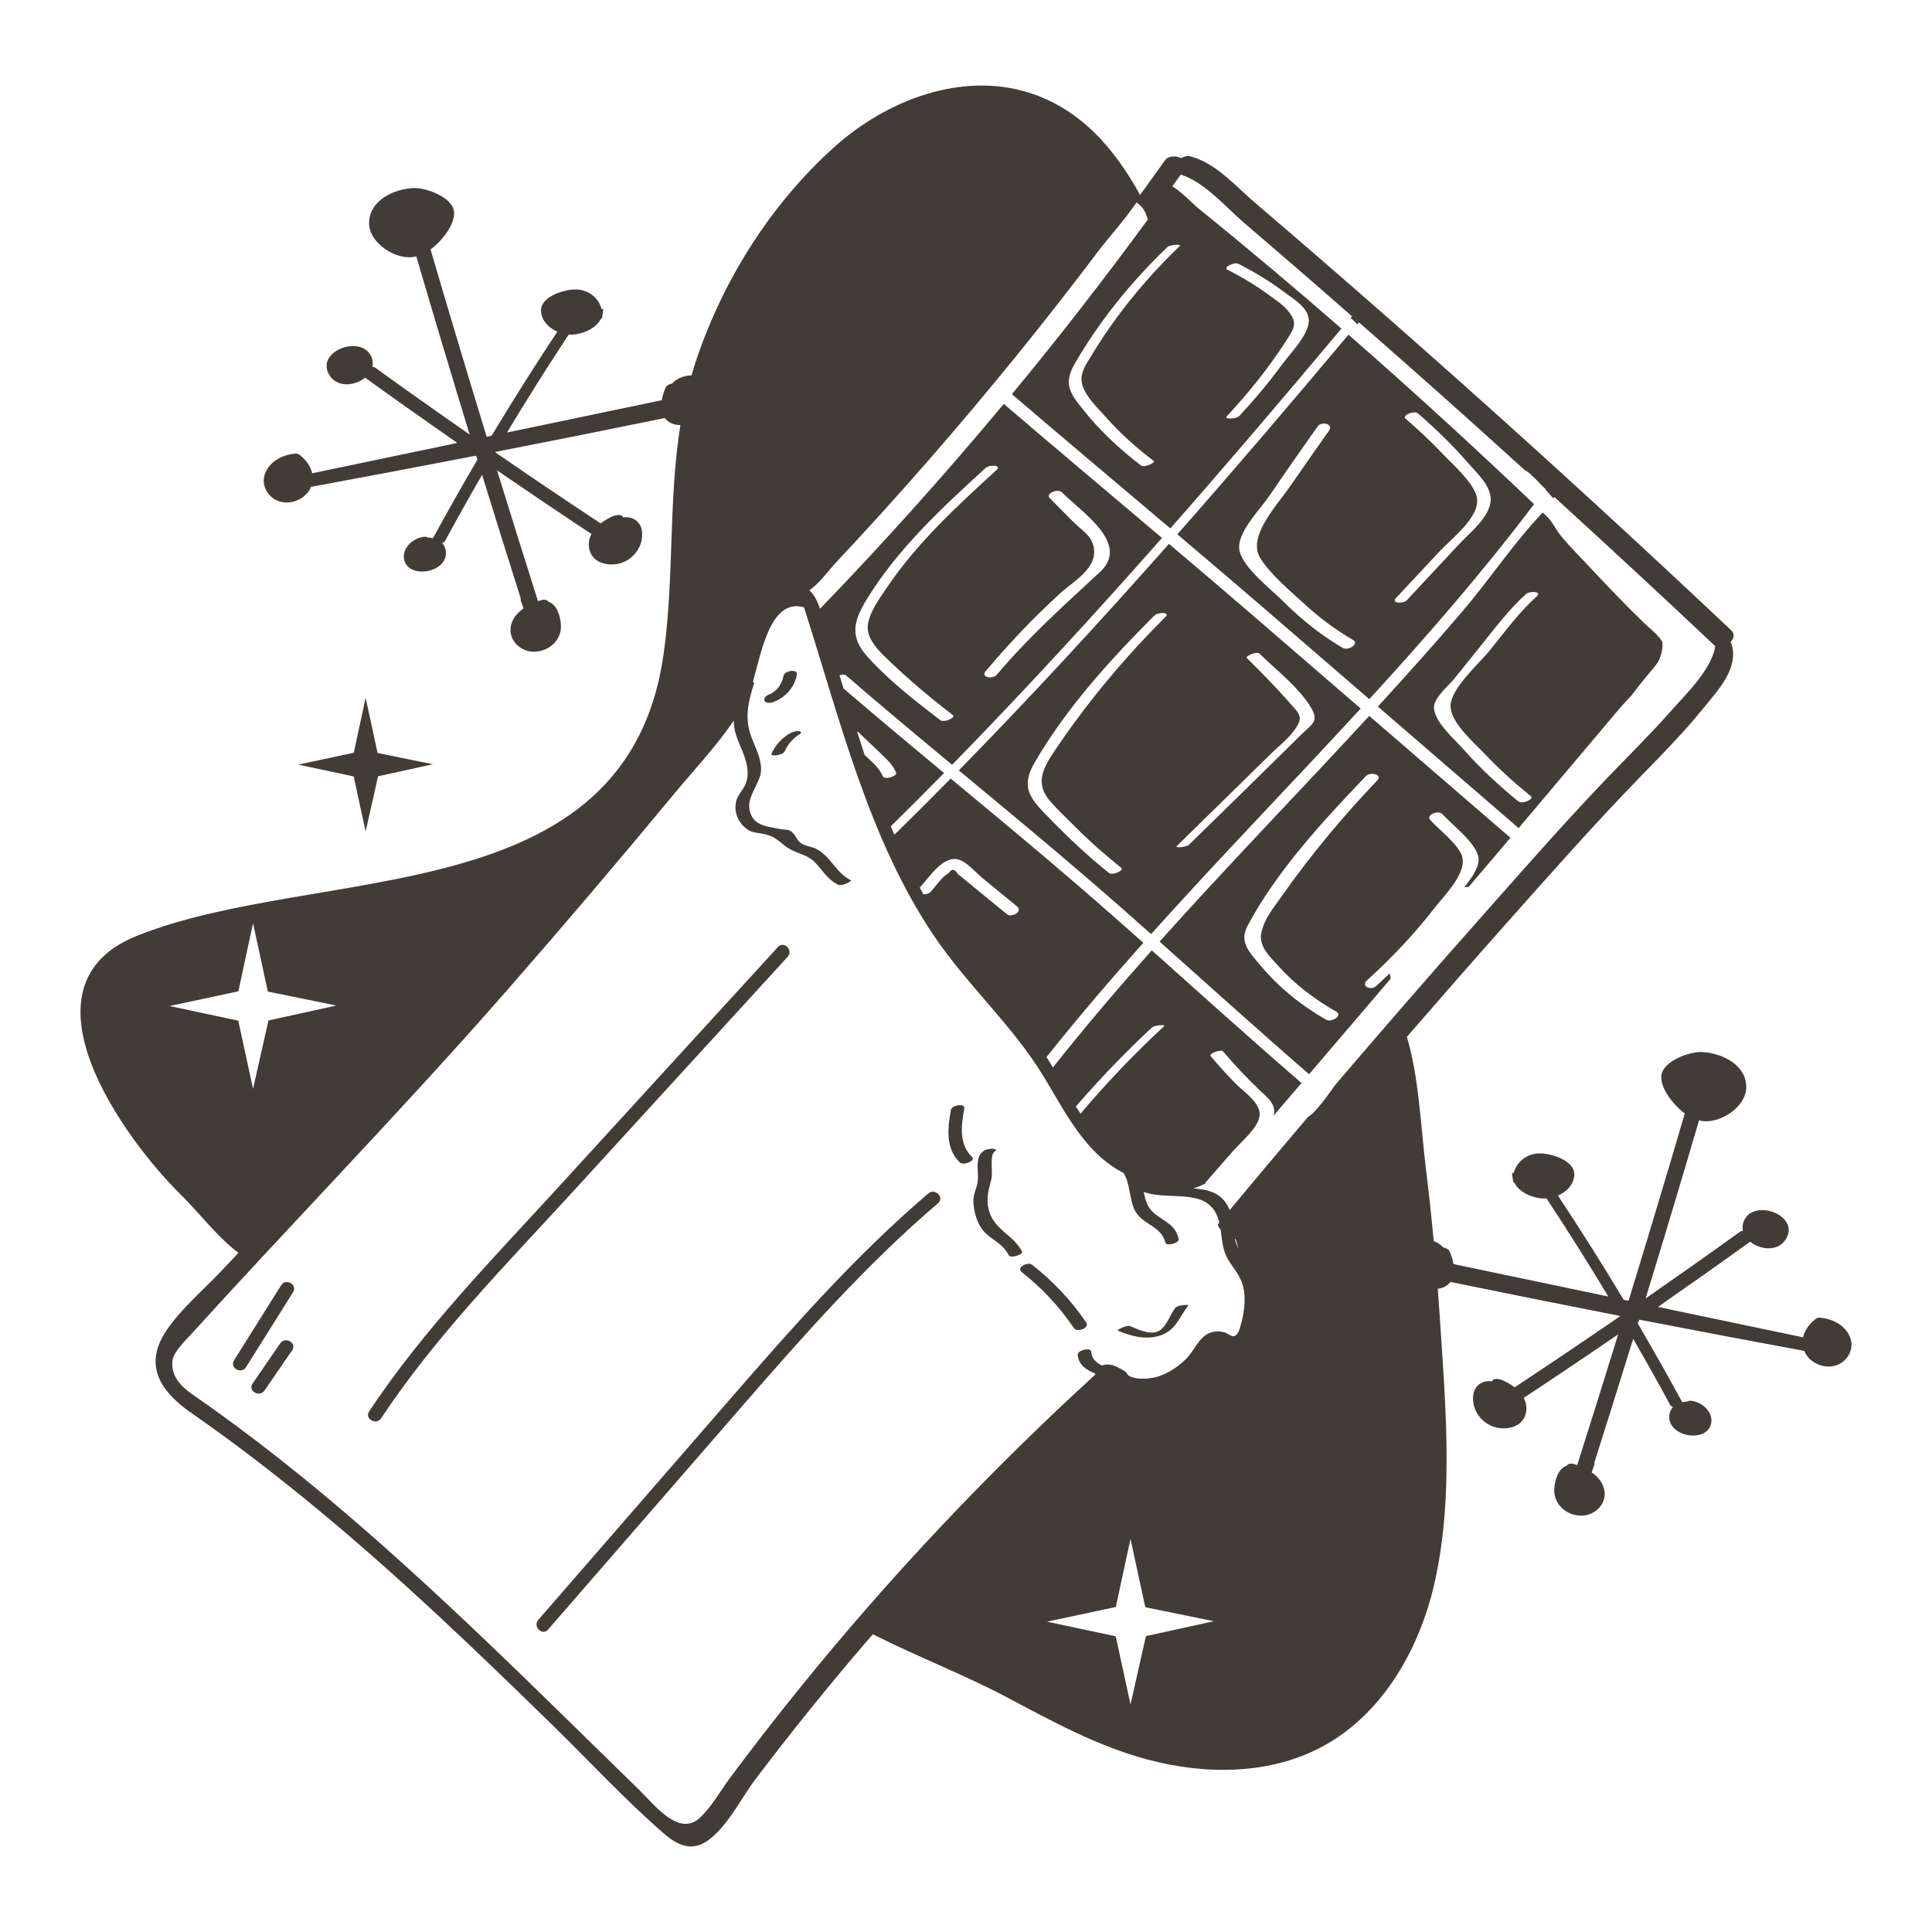 <?xml version="1.0" encoding="utf-8"?>
<!-- Generator: Adobe Illustrator 23.0.3, SVG Export Plug-In . SVG Version: 6.00 Build 0)  -->
<svg version="1.1" id="Capa_1" xmlns="http://www.w3.org/2000/svg" xmlns:xlink="http://www.w3.org/1999/xlink" x="0px" y="0px"
	 viewBox="0 0 1200 1200" enable-background="new 0 0 1200 1200" xml:space="preserve">
<g>
	<path fill="#423C37" d="M1149.348,831.248c-2.501-7.412-10.231-11.797-17.676-12.664c-1.234-0.262-2.436-0.233-3.28,0.208
		c-0.501,0.186-0.917,0.475-1.176,0.88c-3.612,2.863-6.368,6.732-7.31,10.971c-30.046-6.297-60.092-12.594-90.138-18.891
		c19.203-13.355,38.32-26.835,57.294-40.52c6.265,5.125,17.085,6.326,22.023-1.329c8.781-13.612-15.045-24.249-24.134-14.524
		c-0.236,0.251-0.322,0.516-0.328,0.785c-0.277,0.173-0.521,0.38-0.685,0.658c-1.576,2.672-1.902,5.27-1.373,7.643
		c-0.707,0.069-1.373,0.266-1.923,0.663c-19.378,13.982-38.906,27.75-58.524,41.389c11.279-36.82,22.333-73.709,33.196-110.656
		c0.286,0.074,0.57,0.169,0.857,0.231c11.377,2.468,28.057-8.119,28.45-20.284c0.463-14.334-15.02-21.72-27.36-22.354
		c-7.407-0.381-20.448,4.517-24.281,11.278c-4.783,8.437,6.636,21.929,13.469,26.869c-11.414,38.845-23.053,77.623-34.927,116.329
		c-1.015-0.213-2.029-0.425-3.044-0.638c-13.118-21.858-26.728-43.42-40.809-64.691c5.231-2.266,9.58-6.526,10.114-12.322
		c0.852-9.242-13.479-13.552-20.436-13.87c-8.163-0.372-15.162,4.606-17.094,12.047c-0.664,0.058-1.098,0.212-1.091,0.488
		c0.032,1.256,0.241,2.427,0.575,3.527c-0.003,0.325-0.022,0.643-0.007,0.973c0.023,0.506,0.394,0.956,0.97,1.345
		c2.952,5.522,9.688,8.642,15.973,9.506c1.256,0.172,2.581,0.185,3.926,0.08c13.205,20.048,25.995,40.351,38.346,60.918
		c-32.044-6.716-64.088-13.431-96.132-20.147c-0.495-2.934-1.503-5.835-2.644-8.276c-0.441-0.944-2.016-1.649-3.749-2.065
		c-1.478-1.603-3.225-2.895-5.513-3.765c-0.12-0.046-0.257-0.089-0.382-0.134c-1.448-15.358-3.106-30.697-4.979-46.009
		c-3.158-25.811-4.188-55.544-11.711-80.882c20.517-23.673,41.133-47.26,61.956-70.665c27.576-30.994,55.051-62.165,84.01-91.882
		c13.176-13.521,26.451-27.015,38.315-41.726c8.941-11.085,21.975-24.501,17.383-39.697c-0.102-0.34-0.346-0.741-0.674-1.171
		c2.028-2.23,2.849-5.142,0.54-7.319c-55.643-52.462-111.996-104.166-169.094-155.041c-28.205-25.13-56.587-50.061-85.141-74.794
		c-13.929-12.064-27.901-24.08-41.913-36.048c-11.957-10.212-24.397-24.777-40.195-28.631c-1.664-0.406-3.605,0.148-5.372,1.166
		c-3.205-1.595-7.98-1.542-10.012,1.323c-5.131,7.234-10.338,14.411-15.554,21.581c-0.008-0.024,0.013-0.076,0.001-0.097
		c-16.024-29.103-37.226-53.427-68.991-63.445c-41.762-13.171-88.329,4.465-120.886,33.75
		c-40.674,36.586-70.844,85.293-87.379,137.319c-0.476,1.496-0.862,3.001-1.303,4.501c-2.307-0.021-4.743,0.627-6.6,1.333
		c-2.289,0.87-4.036,2.161-5.515,3.763c-1.733,0.416-3.309,1.119-3.75,2.063c-1.142,2.44-2.151,5.341-2.647,8.274
		c-32.047,6.702-64.094,13.402-96.141,20.104c12.361-20.561,25.161-40.858,38.374-60.9c1.345,0.106,2.67,0.094,3.926-0.078
		c6.286-0.861,13.023-3.978,15.977-9.499c0.576-0.389,0.947-0.839,0.97-1.345c0.015-0.33-0.004-0.648-0.007-0.973
		c0.335-1.1,0.544-2.271,0.577-3.527c0.007-0.276-0.427-0.43-1.091-0.489c-1.928-7.441-8.925-12.423-17.088-12.055
		c-6.958,0.314-21.29,4.618-20.443,13.86c0.531,5.796,4.879,10.058,10.109,12.326c-14.091,21.264-27.71,42.82-40.838,64.672
		c-1.015,0.212-2.029,0.424-3.044,0.637c-11.856-38.711-23.478-77.494-34.874-116.344c6.835-4.937,18.26-18.424,13.481-26.863
		c-3.83-6.763-16.868-11.666-24.276-11.289c-12.34,0.628-27.827,8.007-27.37,22.342c0.388,12.166,17.063,22.76,28.441,20.297
		c0.286-0.062,0.571-0.157,0.857-0.23c10.847,36.951,21.884,73.845,33.146,110.67c-19.611-13.648-39.133-27.424-58.505-41.416
		c-0.549-0.397-1.215-0.595-1.922-0.664c0.53-2.373,0.205-4.971-1.37-7.644c-0.164-0.278-0.408-0.485-0.684-0.658
		c-0.005-0.269-0.092-0.534-0.327-0.785c-9.084-9.728-32.915,0.898-24.14,14.514c4.934,7.657,15.755,6.462,22.022,1.339
		c18.968,13.693,38.079,27.182,57.276,40.545c-30.049,6.284-60.098,12.567-90.147,18.851c-0.94-4.239-3.694-8.109-7.305-10.974
		c-0.259-0.406-0.675-0.695-1.176-0.881c-0.844-0.44-2.045-0.47-3.279-0.209c-7.445,0.864-15.177,5.245-17.681,12.656
		c-2.261,6.692,1.57,13.831,7.959,16.469c7.111,2.935,16.049-0.306,19.913-6.904c0.338-0.577,0.622-1.157,0.864-1.739
		c34.106-6.279,68.178-12.736,102.225-19.329c0.146,0.102,0.292,0.205,0.438,0.307c0.218,0.709,0.439,1.418,0.657,2.128
		c-9.457,16.105-18.643,32.371-27.58,48.784c-1.039-0.238-2.11-0.365-3.181-0.378c-1.401-1.104-4.526-0.138-5.856,0.353
		c-5.669,2.087-10.862,8.133-8.531,14.528c2.069,5.676,8.798,6.895,14.081,5.93c6.139-1.12,12.133-5.359,11.467-12.254
		c-0.202-2.093-1.04-3.775-2.264-5.083c0.804-0.358,1.444-0.797,1.728-1.32c7.489-13.827,15.185-27.531,23.043-41.14
		c7.91,25.628,15.904,51.229,24.015,76.795c-0.116,0.477-0.099,0.991,0.091,1.531c0.546,1.554,1.093,3.109,1.639,4.663
		c-3.944,2.755-7.095,6.427-7.934,11.293c-1.501,8.713,6.397,15.837,14.712,15.613c9.085-0.244,16.922-7.18,16.442-16.516
		c-0.283-5.511-2.596-13.01-7.658-14.468c-0.719-1.104-2.329-1.761-4.715-1.036c-0.611,0.185-1.238,0.416-1.861,0.634
		c-8.593-27.045-17.05-54.132-25.418-81.247c19.44,13.322,38.973,26.506,58.643,39.492c-1.55,2.915-2.169,6.238-1.233,9.899
		c2.157,8.437,12.086,10.422,19.426,8.178c8.3-2.537,14.248-10.893,13.181-19.676c-0.8-6.583-6.276-9.5-11.677-8.675
		c-0.055-0.154-0.103-0.307-0.205-0.464c-1.146-1.775-4.751-0.905-6.257-0.263c-2.571,1.097-5.214,2.595-7.549,4.445
		c-21.973-14.521-43.806-29.249-65.492-44.19c0.045-0.075,0.09-0.15,0.135-0.226c35.111-6.838,70.185-13.871,105.23-21.042
		c0.932,1.235,2.185,2.309,3.847,3.14c1.765,0.883,3.765,1.228,5.818,1.211c-7.509,46.7-3.789,94.499-10.356,141.702
		C389.65,568.142,198.253,536.01,85.144,581.221c-77.512,30.983-7.714,126.712,27.591,161.225
		c9.681,9.464,22.923,26.603,35.398,35.714c-3.791,4-7.552,8.029-11.354,12.019c-11.129,11.678-24.495,22.945-33.516,36.387
		c-14.519,21.634-3.246,37.948,15.501,50.988c54.433,37.864,104.929,80.831,153.441,125.958
		c23.878,22.211,47.315,44.892,70.647,67.673c23,22.457,45.151,46.495,69.402,67.594c8.101,7.048,17.036,11.453,26.853,4.791
		c12.369-8.393,21.213-26.689,30.143-38.491c21.791-28.796,44.465-56.924,67.976-84.333c1.638-1.908,3.311-3.785,4.957-5.686
		c0.658,0.333,1.313,0.671,1.972,1.002c26.701,13.412,55.031,24.267,81.151,38.116c28.194,14.95,55.955,30.207,86.988,38.58
		c36.006,9.716,76.074,9.768,108.933-7.87c36.803-19.755,59.78-59.192,69.353-99.849c6.841-29.053,8.39-59.507,7.819-89.977
		c-0.478-25.542-2.447-51.096-4.039-75.848c-0.401-6.256-0.867-12.507-1.341-18.758c1.406-0.162,2.775-0.471,4.014-1.09
		c1.662-0.83,2.916-1.903,3.848-3.138c35.042,7.187,70.112,14.235,105.221,21.089c0.045,0.076,0.09,0.151,0.135,0.226
		c-21.693,14.932-43.533,29.649-65.512,44.16c-2.334-1.851-4.977-3.351-7.547-4.448c-1.505-0.643-5.11-1.514-6.257,0.26
		c-0.102,0.157-0.15,0.31-0.205,0.464c-5.4-0.827-10.878,2.087-11.681,8.669c-1.071,8.783,4.873,17.141,13.172,19.682
		c7.339,2.248,17.269,0.267,19.43-8.169c0.938-3.661,0.321-6.984-1.228-9.9c19.675-12.977,39.215-26.152,58.661-39.466
		c-8.38,27.111-16.849,54.194-25.454,81.235c-0.623-0.218-1.251-0.449-1.861-0.634c-2.386-0.726-3.996-0.071-4.716,1.034
		c-5.063,1.456-7.379,8.954-7.665,14.464c-0.483,9.335,7.35,16.275,16.435,16.523c8.314,0.228,16.216-6.893,14.719-15.607
		c-0.836-4.867-3.986-8.54-7.929-11.297c0.547-1.554,1.094-3.108,1.641-4.662c0.19-0.541,0.208-1.054,0.092-1.531
		c8.123-25.562,16.129-51.16,24.05-76.784c7.852,13.612,15.542,27.32,23.025,41.15c0.284,0.524,0.923,0.963,1.728,1.321
		c-1.224,1.307-2.064,2.989-2.267,5.082c-0.669,6.895,5.323,11.137,11.462,12.26c5.283,0.967,12.013-0.249,14.084-5.924
		c2.334-6.393-2.857-12.442-8.525-14.531c-1.331-0.491-4.454-1.458-5.856-0.355c-1.07,0.013-2.141,0.14-3.181,0.377
		c-8.93-16.417-18.108-32.688-27.559-48.797c0.219-0.709,0.44-1.418,0.658-2.128c0.146-0.102,0.292-0.205,0.438-0.306
		c34.043,6.608,68.112,13.08,102.216,19.375c0.242,0.582,0.526,1.162,0.863,1.739c3.861,6.6,12.797,9.844,19.91,6.913
		C1147.771,845.079,1151.606,837.941,1149.348,831.248z M767.565,769.735c0.528,2.051,1.146,4.086,1.81,6.108
		c-0.972-1.876-1.78-3.885-2.335-6.128c0.142-0.049,0.273-0.113,0.367-0.226c0.029-0.035,0.058-0.069,0.087-0.104
		C767.523,769.506,767.534,769.614,767.565,769.735z M673.056,241.352c2.828,6.45,9.361,12.737,14.068,18.027
		c8.89,9.991,18.801,18.844,29.448,26.911c1.425,1.08-5.873,4.333-7.77,2.897c-13.166-9.977-25.146-21.208-35.524-34.087
		c-8.578-10.643-13.072-16.487-5.75-29.165c15.481-26.807,35.235-51.026,57.51-72.449c1.536-1.479,9.388-2.261,7.526-0.471
		c-20.906,20.107-39.318,42.547-54.373,67.373C673.935,227.407,669.446,233.118,673.056,241.352z M519.175,349.469
		c9.727-10.359,19.359-20.806,28.896-31.34c19.069-21.061,37.757-42.468,56.051-64.205c18.293-21.736,36.193-43.803,53.688-66.186
		c8.749-11.193,17.397-22.466,25.942-33.816c2.025-2.689,16.519-19.604,22.14-28.151c2.71,1.76,4.943,4.347,6.054,7.729
		c0.312,0.948,0.655,1.886,1.023,2.804c-27.123,36.982-55.22,73.222-84.454,108.53c32.666,27.955,65.59,55.61,98.421,83.379
		c35.974-40.893,71.28-82.38,106.25-124.129c-29.245-25.449-58.874-50.416-88.927-74.728c-3.581-2.898-10.157-10.104-16.124-13.609
		c1.757-2.437,3.524-4.866,5.267-7.314c15.007,4.791,28.18,20.46,39.761,30.365c14.004,11.978,27.967,24.003,41.888,36.076
		c8.252,7.157,16.458,14.368,24.681,21.559c-0.274,0.327-0.549,0.653-0.823,0.98c1.456,1.295,2.832,2.646,4.177,4.027
		c0.336-0.4,0.672-0.798,1.008-1.198c18.75,16.419,37.451,32.892,56.048,49.485c15.635,13.95,31.18,27.999,46.695,42.081
		c1.117,0.593,2.218,1.342,3.285,2.288c2.702,2.394,5.19,4.976,7.623,7.606c0.758,0.69,1.519,1.376,2.277,2.065
		c-0.056,0.076-0.114,0.15-0.17,0.226c1.646,1.835,3.286,3.678,4.916,5.532c0.212-0.284,0.43-0.563,0.642-0.848
		c33.477,30.539,66.729,61.325,99.701,92.411c0.087,0.082,0.192,0.128,0.283,0.2c-2.166,14.661-19.209,30.862-27.49,40.252
		c-11.979,13.584-24.862,26.323-37.421,39.36c-28.512,29.6-55.595,60.68-82.863,91.422c-29.727,33.517-59.086,67.357-88.185,101.417
		c-4.223,5.931-8.401,11.89-13.456,17.168c-1.079,1.126-2.225,1.983-3.402,2.649c-16.354,19.259-32.623,38.59-48.787,58.01
		c-4.297-10.547-12.968-12.762-22.556-13.421c2.56-0.785,5.075-1.827,7.548-3.128c-0.158-0.166-0.156-0.39,0.112-0.697
		c5.674-6.485,11.347-12.971,17.022-19.456c5.04-5.76,15.384-14.082,16.402-21.727c1.062-7.974-9.594-14.785-14.751-19.984
		c-5.476-5.519-10.63-11.308-15.64-17.251c-1.275-1.512,6.486-4.369,7.79-2.822c7.264,8.616,14.913,16.687,23.078,24.45
		c3.838,3.649,9.086,7.527,8.629,13.495c-0.049,0.638-0.22,1.304-0.451,1.982c5.812-6.772,11.621-13.548,17.428-20.324
		c-31.37-27.049-62.094-54.833-93.003-82.406c-21.103,23.697-41.699,47.831-61.392,72.741c-1.299-2.207-2.623-4.373-3.972-6.499
		c19.325-24.256,39.467-47.81,60.107-70.935c-12.56-11.179-25.169-22.304-37.892-33.3c-26.933-23.277-54.355-45.977-81.752-68.706
		c-11.303,11.471-22.682,22.87-34.181,34.155c-0.212,0.208-0.544,0.391-0.919,0.563c-0.713-1.679-1.419-3.36-2.113-5.049
		c11.11-10.954,22.149-21.976,33.076-33.103c-20.909-17.353-41.757-34.778-62.376-52.475c-0.852-2.742-1.706-5.481-2.559-8.212
		c1.591-0.489,3.194-0.68,3.862-0.104c21.796,18.827,43.912,37.274,66.071,55.671c44.737-45.771,88.027-92.912,130.377-140.899
		c-32.776-27.73-65.645-55.341-98.267-83.242c-36.48,43.761-74.532,86.213-114.12,127.246c-1.566-4.652-3.627-8.832-6.66-11.469
		C509.104,362.253,514.184,354.785,519.175,349.469z M798.796,191.691c-2.555-2.803-6.047-5.052-9.089-7.333
		c-8.577-6.433-17.736-11.927-27.274-16.806c-3.142-1.606,4.483-4.861,6.646-3.754c9.918,5.072,19.426,10.752,28.341,17.454
		c6.114,4.595,16.09,10.082,15.465,18.704c-0.625,8.631-11.832,19.941-16.691,26.588c-8.165,11.17-17.067,21.712-26.475,31.85
		c-1.667,1.797-9.819,2.426-7.633,0.071c13.507-14.556,26.02-30.051,36.762-46.777C804.115,203.486,806.535,200.183,798.796,191.691
		z M548.303,482.129c-2.079-5.014-6.258-8.478-10.104-12.137c-0.383-0.364-0.766-0.728-1.148-1.093
		c-1.596-4.821-3.151-9.652-4.69-14.484c0.346,0.086,0.648,0.215,0.863,0.42c4.703,4.475,9.407,8.947,14.107,13.424
		c3.677,3.502,7.264,6.888,9.241,11.655C557.482,482.109,549.355,484.666,548.303,482.129z M625.457,567.852
		c-8.161-6.684-16.322-13.367-24.484-20.05c-2.04-1.671-4.08-3.342-6.12-5.013c-1.898-3.225-3.801-3.341-5.708-0.35
		c-3.759,1.609-8.346,8.649-11.225,11.634c-0.983,1.018-2.744,1.444-4.35,1.377c-0.772-1.365-1.553-2.725-2.304-4.102
		c5.489-5.849,14.184-19.859,23.693-17.562c5.515,1.332,11.056,8.154,15.449,11.751c7.141,5.848,14.282,11.696,21.423,17.544
		C635.513,566.098,628.29,570.173,625.457,567.852z M722.915,637.483c-18.338,17.038-35.588,35.104-51.75,54.218
		c-1.001-1.457-1.982-2.934-2.938-4.434c14.879-17.169,30.578-33.563,47.235-49.038
		C716.899,636.893,724.494,636.016,722.915,637.483z M677.903,335.735c-1.946-4.106-7.523-7.836-10.792-11.127
		c-5.052-5.087-10.103-10.175-15.154-15.262c-2.772-2.791,5.068-6.108,7.589-3.569c12.196,12.282,42.759,31.831,23.68,49.513
		c-22.364,20.726-44.462,40.444-64.153,63.882c-2.307,2.746-10.195,1.713-6.869-2.247c14.454-17.206,29.899-33.491,46.529-48.612
		C667.463,360.375,685.207,351.148,677.903,335.735z M618.979,291.891c-24.447,22.411-49.229,45.108-67.895,72.757
		c-4.932,7.306-14.347,19.672-11.688,28.671c2.17,7.345,8.404,12.818,13.783,17.961c12.199,11.663,25.145,22.494,38.534,32.76
		c2.285,1.752-5.348,5.032-7.676,3.247c-15.595-11.958-31.884-24.58-45.092-39.222c-11.171-12.384-9.005-21.947-0.838-35.395
		c19.308-31.794,47.051-57.249,74.234-82.168C614.367,288.644,622.503,288.661,618.979,291.891z M105.328,624.859l42.717-9.128
		l9.13-42.326l9.177,42.473l42.57,8.691l-42.18,9.274l-9.57,42.472l-9.176-42.375L105.328,624.859z M453.739,1103.85
		c-6.096,8.179-11.514,18.117-18.956,25.135c-13.046,12.303-28.421-8.145-37.326-16.816c-32.592-31.732-64.897-63.762-97.84-95.132
		c-32.014-30.485-64.641-60.369-98.607-88.677c-17.736-14.782-35.84-29.124-54.394-42.867c-8.942-6.624-17.996-13.091-27.138-19.435
		c-6.877-4.772-13.438-11.198-12.364-20.893c0.595-5.366,7.869-12.339,11.412-16.239c29.007-31.942,58.498-63.401,87.929-94.915
		c0.217-0.232,0.433-0.465,0.65-0.697c36.386-38.965,72.671-78.023,107.809-118.21c35.176-40.23,69.805-80.939,103.874-122.112
		c12.166-14.702,26.055-29.335,36.985-45.399c0.021,1.448,0.1,2.901,0.322,4.367c1.065,7.045,5.013,13.214,6.951,19.983
		c1.422,4.968,2.102,9.9,0.099,14.88c-1.778,4.419-5.223,6.886-6.099,11.797c-0.97,5.441,0.964,10.797,4.816,14.607
		c5.121,5.064,9.115,3.488,15.067,5.422c6.709,2.18,8.204,5.67,13.477,8.629c5.846,3.282,11.554,3.66,16.402,8.985
		c4.594,5.046,7.472,10.222,13.854,13.298c2.201,1.061,8.851-2.342,7.781-2.857c-9.245-4.455-12.574-15.162-21.777-19.587
		c-2.815-1.354-6.063-1.482-8.759-3.147c-3.325-2.054-3.155-4.852-5.971-7.123c-2.69-2.169-4.34-1.283-7.466-1.948
		c-7.007-1.491-15.342-1.655-18.26-9.525c-2.263-6.102,0.221-10.791,2.727-16.119c2.364-5.027,4.289-7.933,3.68-13.7
		c-0.734-6.957-4.478-13.187-6.603-19.757c-3.5-10.819-1.031-20.821,2.393-31.421c0.127-0.392-0.207-0.639-0.785-0.771
		c5.542-19.916,11.296-52.232,31.768-46.371c22.078,68.755,40.005,143.773,80.783,204.132
		c20.534,30.395,48.342,55.131,67.563,86.478c13.955,22.758,25.696,48.052,50.14,60.755c4.001,6.284,3.579,15.635,6.638,22.449
		c4.344,9.673,16.774,10.041,19.293,20.701c0.595,2.516,8.89,0.413,8.269-2.214c-1.202-5.089-3.397-7.628-7.651-10.625
		c-6.931-4.883-11.024-6.445-13.223-15.014c-0.301-1.173-0.569-2.365-0.829-3.563c14.971,5.382,36.271-2,44.526,12.617
		c1.143,2.025,1.88,4.169,2.416,6.374c-0.209,0.251-0.42,0.501-0.629,0.752c-0.59,0.711,0.16,2.172,1.488,3.748
		c0.929,6.306,1.169,12.858,4.661,18.591c3.396,5.574,7.684,10.074,9.313,16.631c1.713,6.894,0.723,15.901-1.161,22.67
		c-1.041,3.739-1.872,8.077-5.094,8.218c-1.41,0.062-3.679-1.945-5.112-2.32c-2.789-0.731-4.641-0.942-7.388-0.333
		c-7.874,1.741-10.476,9.65-15.275,15.185c-4.463,5.147-11.468,9.968-17.908,12.204c-5.142,1.786-13.601,2.589-18.698,0.065
		c-1.196-0.592-1.734-2.382-2.915-3.069c-5.428-3.161-8.915-5.255-14.232-3.551c-3.527-1.726-6.366-4.348-6.684-8.784
		c-0.183-2.546-8.489-0.855-8.269,2.214c0.435,6.07,5.194,9.306,10.4,11.333c0.156,0.276,0.379,0.527,0.644,0.752
		c-66.083,60.406-127.713,125.581-184.009,195.213C481.85,1066.895,467.612,1085.236,453.739,1103.85z M711.752,1016.232
		l-9.57,42.472l-9.177-42.375l-42.667-9.081l42.716-9.128l9.131-42.326l9.176,42.473l42.57,8.691L711.752,1016.232z
		 M694.119,826.401c-0.531-0.222,5.64-3.633,7.817-2.722c5.732,2.398,14.251,6.651,19.549,1.786
		c3.811-3.499,5.396-9.135,8.588-13.189c1.493-1.897,8.438-1.936,8.132-1.547c-6.022,7.65-7.966,15.982-18.2,18.972
		C711.025,832.325,702.499,829.908,694.119,826.401z M480.597,435.945c-1.5,0.569-4.376,1.244-5.56-0.406
		c-1.115-1.555,0.616-3.342,2.054-3.888c5.19-1.967,8.568-6.418,9.55-11.84c0.608-3.353,9.016-4.549,8.334-0.789
		C493.568,426.794,487.941,433.161,480.597,435.945z M496.671,456.034c-4.209,2.556-7.324,6.234-9.327,10.722
		c-0.665,1.489-3.461,2.081-4.831,2.315c-0.519,0.088-3.972,0.517-3.337-0.905c2.34-5.241,6.236-9.52,11.132-12.495
		c1.626-0.987,3.923-1.769,5.847-1.565C497.615,454.26,498.082,455.177,496.671,456.034z M641.031,785.559
		c13.051,10.216,24.341,22.173,33.668,35.883c2.281,3.353-5.657,6.385-7.601,3.527c-9.029-13.272-19.853-24.956-32.5-34.855
		C630.998,787.296,638.372,783.478,641.031,785.559z M610.425,764.051c-3.887-4.757-6.091-13.252-5.799-19.148
		c0.171-3.453,1.615-6.169,2.375-9.494c1.051-4.601-0.23-9.075,0.341-13.508c0.504-3.916,0.99-5.102,3.979-7.295
		c1.719-1.261,9.95-1.891,6.448,0.679c-3.338,2.449-0.849,12.584-2.03,17.116c-1.937,7.435-3.62,13.283-1.056,20.799
		c3.766,11.043,14.769,13.932,20.134,24.188c0.894,1.711-7.047,4.551-8.27,2.214C622.326,771.532,615.511,770.276,610.425,764.051z
		 M603.799,718.625c2.462,2.369-5.369,5.557-7.644,3.368c-9.041-8.701-7.553-21.308-5.534-32.574
		c0.557-3.109,8.931-4.399,8.304-0.902C597.051,698.978,595.385,710.528,603.799,718.625z M227.09,516.459l-7.401-34.205
		l-34.439-7.338l34.481-7.361l7.376-34.163l7.401,34.284l34.36,7.022l-34.048,7.479L227.09,516.459z M855.814,438.85
		c29.148,25.162,58.297,50.327,87.445,75.489c20.702-24.468,41.374-48.961,62.006-73.489c2.475-2.943,5.198-5.855,7.938-8.765
		c3.183-4.152,6.426-8.259,9.736-12.315c1.663-2.037,4.443-5.039,6.733-8.289c2.086-4.064,3.22-8.232,2.876-12.567
		c-2.253-4.444-8.118-8.813-11.154-11.754c-11.658-11.294-23.435-23.538-34.682-35.637c-5.74-6.174-11.93-12.207-17.218-18.774
		c-3.979-4.942-5.997-10.534-11.37-14.354c-17.758,18.664-32.588,41.167-49.385,60.856
		C891.496,399.464,873.777,419.271,855.814,438.85z M947.87,368.924c2.085-1.885,10.224-1.757,6.659,1.466
		c-10.98,9.93-19.804,21.895-29.043,33.401c-6.932,8.634-24.862,24.137-24.522,35.078c0.321,10.362,14.776,22.535,21.699,29.841
		c8.778,9.263,18.228,17.776,28.143,25.798c2.343,1.895-5.348,5.154-7.668,3.277c-12.396-10.029-24.03-20.887-34.591-32.847
		c-5.177-5.863-19.08-17.787-17.755-26.664c0.869-5.825,9.333-12.763,12.815-17.101c5.309-6.612,10.618-13.224,15.928-19.837
		C928.538,390.124,937.173,378.597,947.87,368.924z M850.503,434.265c35.731-39.004,70.422-78.887,102.343-121.129
		c-37.661-35.865-76.086-71.042-115.283-105.268c-34.978,41.715-70.298,83.165-106.299,124.005
		c17.947,15.193,35.867,30.418,53.669,45.787C806.79,396.528,828.646,415.396,850.503,434.265z M867.082,371.457
		c9.036-9.685,18.072-19.369,27.108-29.053c6.994-7.497,25.993-21.866,23.023-33.931c-2.218-9.011-15.097-20.166-21.189-26.616
		c-7.292-7.721-15.022-14.931-23.064-21.861c-2.304-1.985,5.43-5.196,7.671-3.264c11.134,9.591,21.646,19.807,31.277,30.92
		c5.355,6.179,14.618,14.322,13.961,23.382c-0.75,10.338-12.834,19.733-19.218,26.575c-10.973,11.759-21.945,23.518-32.917,35.278
		C871.803,374.956,863.769,375.008,867.082,371.457z M770.042,342.769c-3.075-10.733,12.36-26.006,17.82-34.013
		c10.053-14.74,20.258-29.375,30.573-43.934c2.353-3.32,10.071-1.612,6.997,2.726c-8.252,11.646-16.437,23.339-24.524,35.101
		c-7.336,10.67-26.329,30.557-18.239,43.787c6.311,10.322,18.633,20.522,27.404,28.588c9.342,8.593,19.332,16.11,30.329,22.455
		c4.138,2.387-2.966,6.912-6.319,4.977c-13.908-8.025-26.117-18.043-37.494-29.343C788.889,365.465,773.091,353.412,770.042,342.769
		z M720.241,584.846c30.892,27.524,61.568,55.292,92.857,82.361c16.945-19.783,33.852-39.598,50.751-59.421
		c-0.351-1.035-0.571-2.124-0.651-3.249c-2.834,2.714-5.694,5.403-8.61,8.038c-3.062,2.768-9.615,0.032-5.469-3.717
		c15.326-13.851,29.491-28.894,42.157-45.224c6.051-7.802,21.171-22.492,16.335-33.116c-3.325-7.305-13.911-15.31-19.301-21.244
		c-2.769-3.046,5.083-6.367,7.575-3.624c5.999,6.602,20.318,17.421,22.308,26.274c1.336,5.947-4.091,13.37-8.678,19.178
		c0.93-0.182,1.843-0.258,2.733-0.233c8.633-10.174,17.287-20.329,25.908-30.512c-29.229-25.233-58.458-50.465-87.687-75.698
		C807.257,491.544,762.789,537.368,720.241,584.846z M855.374,484.829c-21.404,22.391-41.23,46.195-59.066,71.532
		c-5.094,7.237-10.948,14.127-12.835,22.823c-1.838,8.47,4.784,14.399,10.356,20.617c10.386,11.59,22.696,20.892,36.179,28.562
		c4.158,2.365-2.932,6.92-6.314,4.996c-15.384-8.752-29.097-19.786-40.494-33.364c-7.088-8.444-13.768-14.64-8.289-24.985
		c18.004-33.994,47.071-65.333,73.457-92.935C851.129,479.189,859,481.036,855.374,484.829z M680.045,549.494
		c11.725,10.133,23.348,20.383,34.931,30.678c42.578-47.41,87.034-93.201,130.189-140.09
		c-22.185-19.151-44.369-38.303-66.554-57.455c-17.433-15.049-34.977-29.961-52.55-44.839
		c-42.391,47.933-85.73,95.012-130.533,140.702C623.845,501.988,652.206,525.432,680.045,549.494z M731.016,525.373
		c19.405-18.934,38.771-37.91,58.089-56.933c4.526-4.456,10.101-8.77,13.981-13.783c7.146-9.233,4.664-10.542-2.917-19.102
		c-8.226-9.289-16.916-18.161-25.754-26.864c-1.204-1.185,6.306-4.259,7.798-2.79c10.369,10.21,25.796,21.992,32.775,34.851
		c4.078,7.514-0.545,9.402-6.426,15.205c-23.292,22.982-46.654,45.895-70.074,68.747
		C737.056,526.101,729.363,526.987,731.016,525.373z M717.257,382.123c1.819-1.809,9.908-2.174,6.573,1.142
		c-25.347,25.203-48.287,52.675-68.268,82.325c-7.513,11.15-13.114,20.688-3.302,32.032c4.648,5.374,9.997,10.305,14.997,15.354
		c9.214,9.302,18.973,17.871,29.189,26.054c2.078,1.664-5.537,4.887-7.701,3.154c-12.831-10.278-24.604-21.323-36.067-33.088
		c-11.414-11.716-19.605-18.933-10.269-35.08C661.978,440.171,689.66,409.563,717.257,382.123z M182.02,802.62
		c-9.741,15.526-19.483,31.051-29.225,46.576c-2.924,4.661-10.327,0.358-7.391-4.322c9.742-15.526,19.483-31.051,29.225-46.576
		C177.553,793.637,184.956,797.94,182.02,802.62z M181.45,838.691c-5.723,8.329-11.447,16.658-17.17,24.987
		c-3.104,4.517-10.519,0.229-7.391-4.322c5.723-8.329,11.447-16.659,17.17-24.987C177.163,829.852,184.578,834.139,181.45,838.691z
		 M357.204,738.667c-41.849,45.769-86.109,90.438-120.522,142.284c-3.036,4.574-10.446,0.281-7.391-4.322
		c33.797-50.917,76.928-94.874,118.027-139.822c45.284-49.525,90.567-99.05,135.851-148.575c3.727-4.076,9.764,1.995,6.052,6.055
		L357.204,738.667z M582.637,747.335c-44.958,38.37-83.995,82.71-122.682,127.226c-39.857,45.863-79.702,91.737-119.553,137.605
		c-3.621,4.168-9.65-1.913-6.052-6.055c39.851-45.868,79.696-91.742,119.553-137.605c38.687-44.517,77.724-88.856,122.682-127.226
		C580.755,737.721,586.834,743.753,582.637,747.335z"/>
</g>
</svg>
